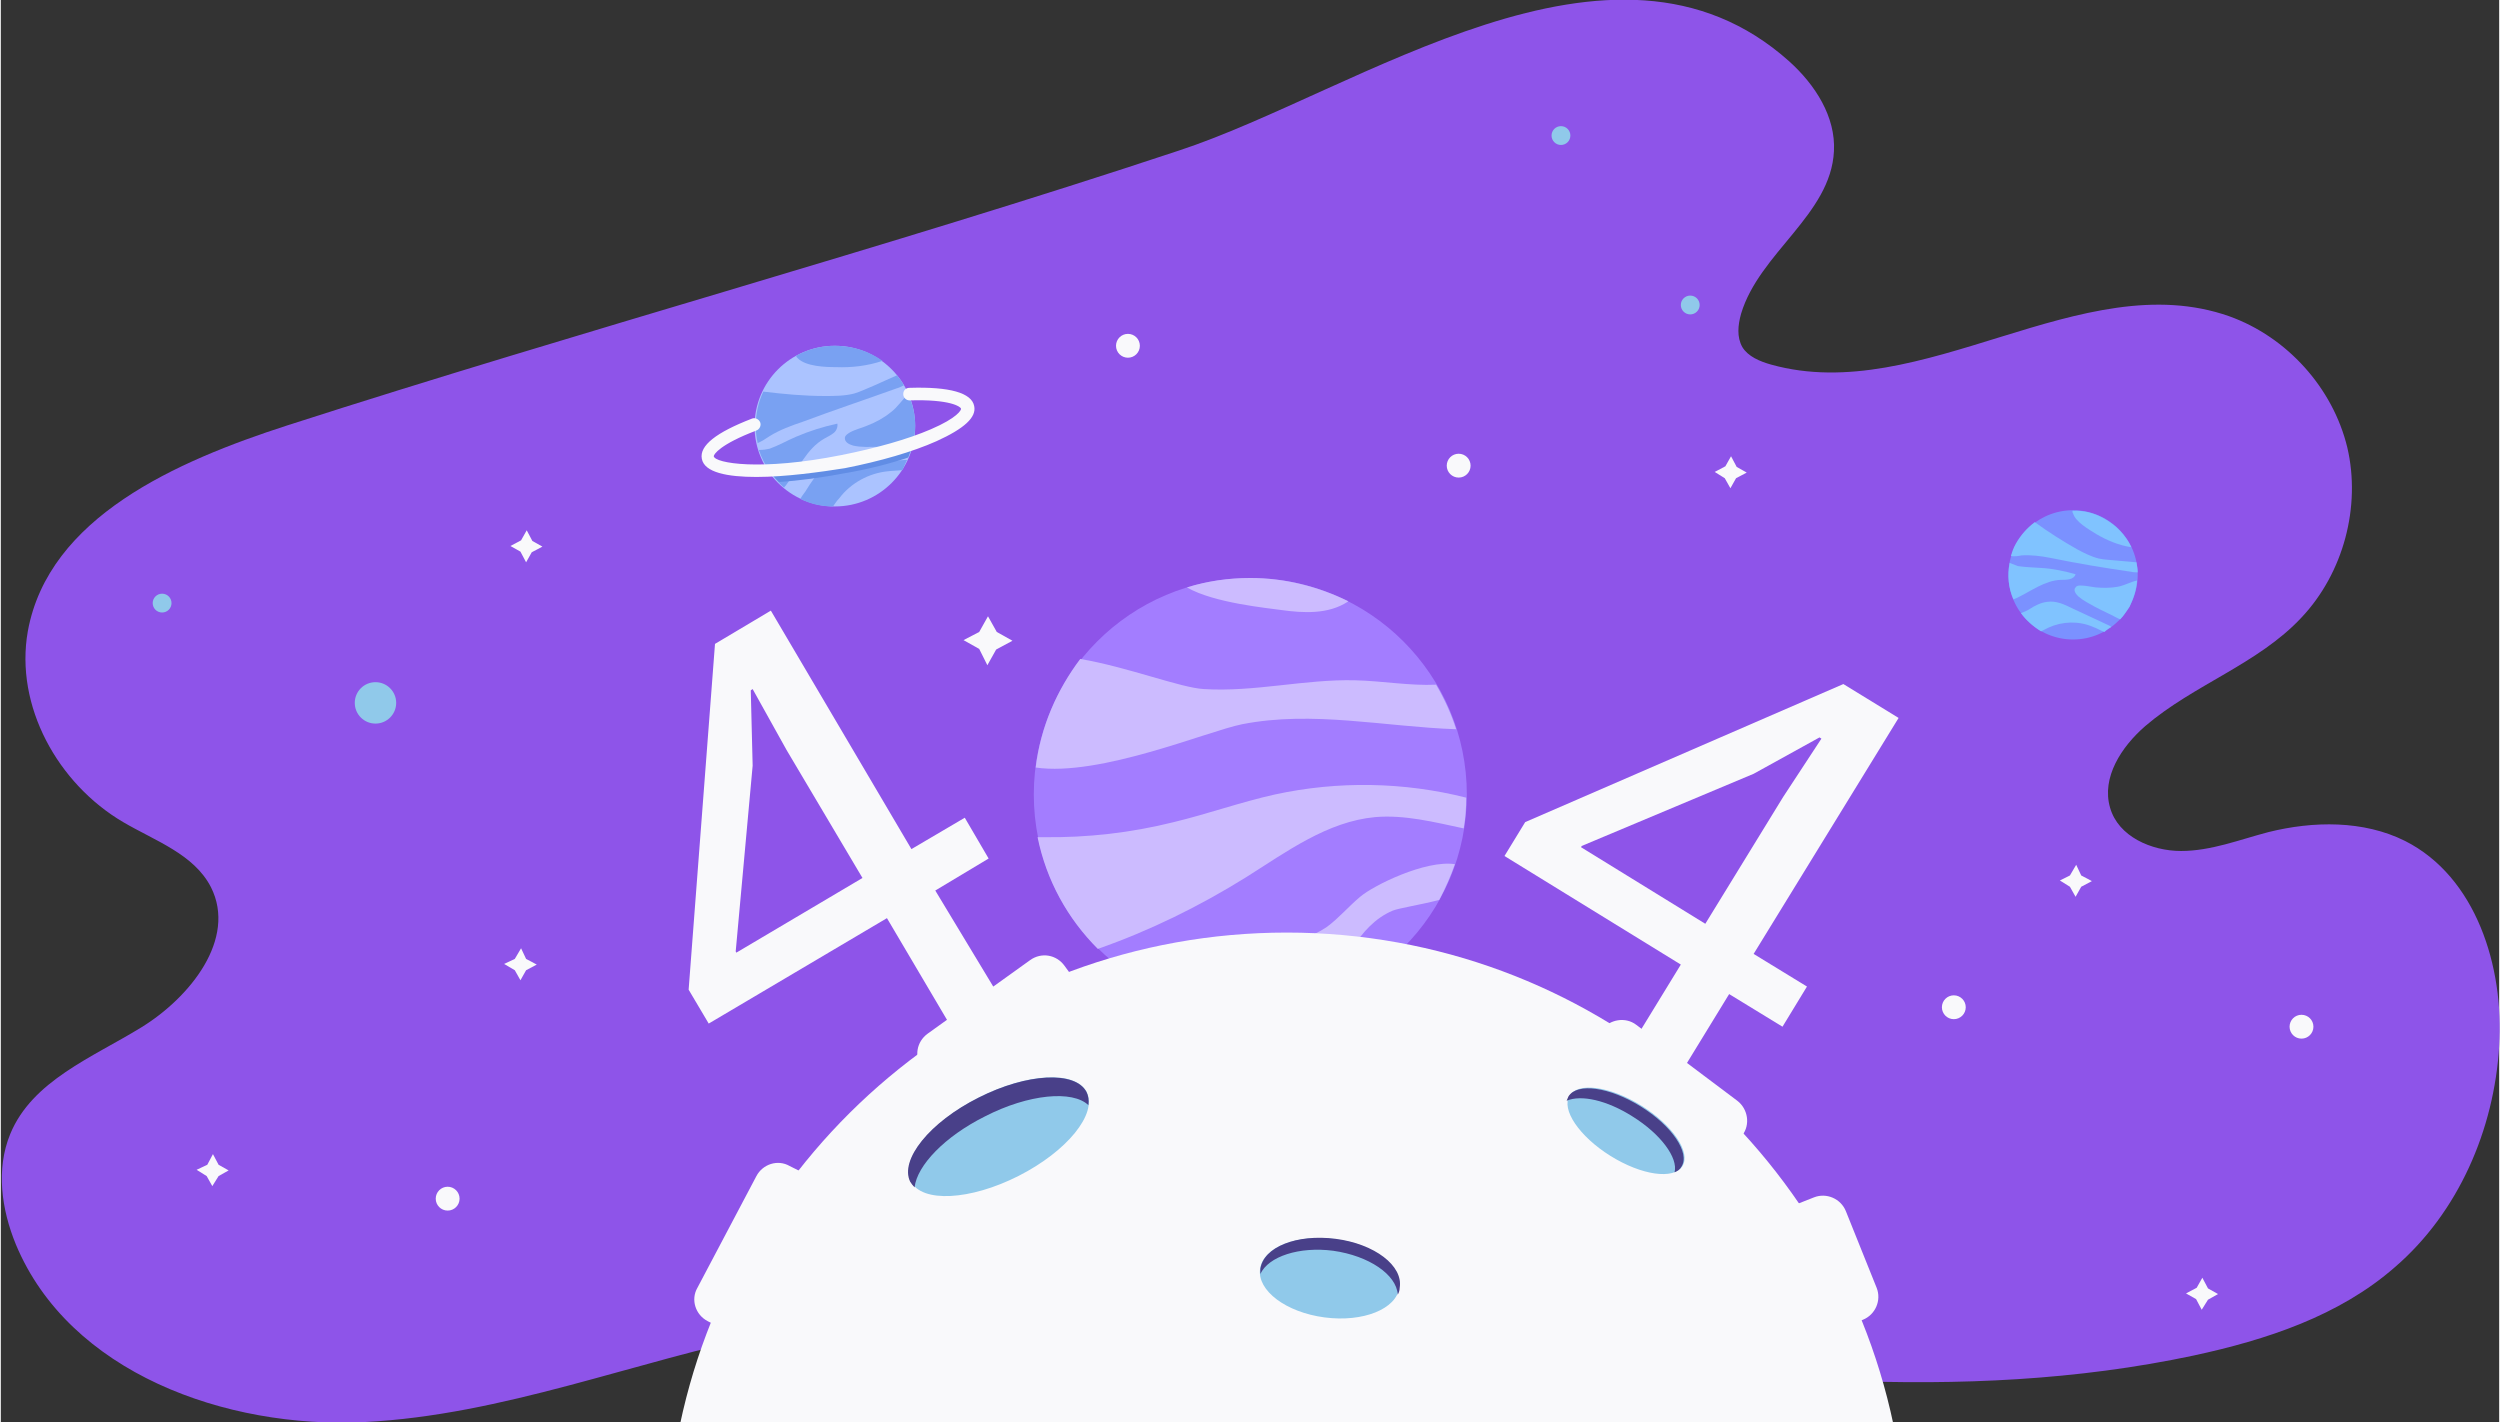 <svg version="1.1" xmlns="http://www.w3.org/2000/svg" xmlns:xlink="http://www.w3.org/1999/xlink" x="0px" y="0px" width="770" height="438" viewBox="0 0 398.1 226.6" style="enable-background:new 0 0 398.1 226.6;" xml:space="preserve">

                                        <rect x="0" y="0" width="398.1" height="226.6" fill="#333333" stroke="none"/>

                                        <g id="OBJECTS">
                                            <g>
                                                <path class="st0" d="M45.6,67.8C28,73.5,7.6,82.4,4.3,100.6c-2.1,11.9,4.8,24.3,15.2,30.4c5.1,3,11.3,5.1,14,10.4
                                                c4.1,8.2-3.3,17.5-11.1,22.3c-7.8,4.8-17.4,8.5-20.9,17c-2.3,5.6-1.4,12,0.9,17.6c8.5,20.4,33.4,29.4,55.5,28.3
                                                c22.1-1.1,43.1-9.7,64.7-14.1c74.4-15.2,152.5,19.3,226.8,3.5c11.6-2.5,23.2-6.3,32.1-14.1c10.1-8.7,15.8-21.9,16.6-35.2
                                                c0.8-12.7-3.7-27-15-32.7c-6.6-3.3-14.6-3.2-21.8-1.4c-4.6,1.2-9.1,3-13.9,3c-4.7,0-10-2.3-11.3-6.9c-1.4-4.8,1.8-9.7,5.6-13
                                                c7.7-6.6,18-9.9,24.9-17.3c6.7-7.1,9.5-17.7,7.3-27.1c-2.3-9.5-9.6-17.6-18.8-20.9c-23.5-8.3-49,14.4-73,7.7
                                                c-1.8-0.5-3.7-1.3-4.6-2.8c-0.9-1.6-0.7-3.5-0.2-5.3c2.9-9.7,14.3-15.8,14.8-25.9c0.3-5.5-3-10.6-7.1-14.3
                                                c-28.1-25.2-68.7,4.8-97.3,14.2C140.7,39.6,92.8,52.6,45.6,67.8z" fill="#8E54E9"></path>
                                                <g>
                                                    <g>
                                                        <g>
                                                            <path class="st1" d="M148.9,141.9C148.9,141.9,148.9,141.8,148.9,141.9l8.5-5.1c0,0,0,0,0,0l-3.8-6.5c0,0,0,0,0,0l-8.5,5
                                                            c0,0,0,0,0,0l-22.4-38c0,0,0,0,0,0l-8.9,5.3c0,0,0,0,0,0l-4.2,55.1c0,0,0,0,0,0l3.2,5.4c0,0,0,0,0,0l28.4-16.8c0,0,0,0,0,0
                                                            l9.8,16.6c0,0,0,0,0,0l7.8-4.6c0,0,0,0,0,0L148.9,141.9z M117.2,151.8C117.2,151.8,117.2,151.8,117.2,151.8l-0.1-0.2
                                                            c0,0,0,0,0,0l2.7-29.6c0,0,0,0,0,0l-0.3-12c0,0,0,0,0,0l0.3-0.2c0,0,0,0,0,0l5.4,9.7c0,0,0,0,0,0l12.1,20.4c0,0,0,0,0,0
                                                            L117.2,151.8z" fill="#F9F9FB"></path>
                                                        </g>
                                                    </g>
                                                    <g>
                                                        <g>
                                                            <path class="st1" d="M302.4,114.4C302.4,114.4,302.4,114.4,302.4,114.4l-8.8-5.4c0,0,0,0,0,0l-50.7,22c0,0,0,0,0,0l-3.3,5.4
                                                            c0,0,0,0,0,0l28.1,17.3c0,0,0,0,0,0l-10.1,16.5c0,0,0,0,0,0l7.7,4.7c0,0,0,0,0,0l10.1-16.5c0,0,0,0,0,0l8.5,5.2c0,0,0,0,0,0
                                                            l3.9-6.4c0,0,0,0,0,0l-8.5-5.2c0,0,0,0,0,0L302.4,114.4z M271.6,147.2C271.6,147.2,271.6,147.2,271.6,147.2l-19.8-12.2
                                                            c0,0,0,0,0,0l0.1-0.2c0,0,0,0,0,0l27.4-11.5c0,0,0,0,0,0l10.5-5.8c0,0,0,0,0,0l0.3,0.2c0,0,0,0,0,0L284,127c0,0,0,0,0,0
                                                            L271.6,147.2z" fill="#F9F9FB"></path>
                                                        </g>
                                                    </g>
                                                </g>
                                                <g>
                                                    <circle class="st2" cx="199.1" cy="126.6" r="34.5" fill="#A37DFF"></circle>
                                                    <path class="st3" d="M164.9,122.3c10.2,1.5,27.4-5.8,32.9-6.9c11.2-2.2,22.7,0.4,34.1,0.8c-0.8-2.5-1.9-4.9-3.2-7.1
                                                    c-4.2,0.2-8.6-0.6-12.9-0.7c-8-0.2-16,1.9-24.1,1.4c-3.7-0.2-12.1-3.5-19.7-4.8C168.3,109.9,165.7,115.8,164.9,122.3z" fill="#CCBBFF"></path>
                                                    <path class="st3" d="M199.1,92.1c-3.5,0-6.9,0.5-10.1,1.5c4.3,2.5,13,3.3,15,3.6c3.6,0.5,7.5,0.7,10.6-1.3c0,0,0.1-0.1,0.1-0.1
                                                    C210,93.5,204.7,92.1,199.1,92.1z" fill="#CCBBFF"></path>
                                                    <path class="st3" d="M233.5,127.1c-9.9-2.5-20.4-2.7-30.5-0.5c-5.4,1.2-10.7,3.1-16.1,4.4c-6.8,1.7-13.8,2.5-20.8,2.4
                                                    c-0.3,0-0.6,0-0.9,0c1.4,6.9,4.8,13,9.6,17.8c8.3-2.9,16.2-6.8,23.6-11.4c6.5-4.1,13-8.9,20.6-9.6c4.7-0.4,9.4,0.8,14.1,1.8
                                                    C233.4,130.3,233.5,128.7,233.5,127.1z" fill="#CCBBFF"></path>
                                                    <path class="st3" d="M231.7,137.7c-4.7-0.7-13,3.4-15.1,5.2c-1.8,1.5-3.4,3.4-5.3,4.8c-2.5,1.7-5.5,2.5-8.5,3.2
                                                    c-5.9,1.5-11.8,3.2-17.7,5.1c-0.7,0.2-1.5,0.6-1.9,1.2c4.7,2.5,10.1,3.9,15.8,3.9c4,0,7.8-0.7,11.4-1.9
                                                    c3.6-5.1,5.7-11.7,11.4-14.1c1-0.4,4.3-0.9,7.4-1.7C230.2,141.5,231,139.7,231.7,137.7z" fill="#CCBBFF"></path>
                                                </g>
                                                <path class="st4" d="M302,229.1c-8.6-45.8-48.8-80.5-97.1-80.5c-48.3,0-88.5,34.7-97.1,80.5H302z" fill="#F9F9FB"></path>

                                                <ellipse transform="matrix(0.991 0.131 -0.131 0.991 28.441 -25.947)" class="st5" cx="211.9" cy="203.7" rx="11.2" ry="6.3" fill="#90C9EA"></ellipse>
                                                <g>
                                                    <circle class="st6" cx="132.9" cy="67.9" r="12.8" fill="#ABC3FF"></circle>
                                                    <path class="st7" d="M132.9,55.1c-2.3,0-4.4,0.6-6.2,1.6c0.1,0.2,0.2,0.3,0.3,0.4c1.3,1.3,4.4,1.4,6.1,1.4c2.5,0.1,5-0.2,7.4-1
                                                    C138.4,56,135.8,55.1,132.9,55.1z" fill="#79A1F2"></path>
                                                    <path class="st7" d="M142.7,61.9c0.4-0.1,0.8-0.3,1.2-0.5c-0.3-0.6-0.7-1.1-1.1-1.6c-1.3,0.6-2.5,1.1-3.8,1.7c-1,0.4-2,0.9-3,1.2
                                                    c-1.5,0.4-3.2,0.4-4.7,0.4c-3.3,0-6.5-0.3-9.8-0.7c-0.8,1.7-1.2,3.5-1.2,5.5c0,0.9,0.1,1.8,0.3,2.7c0.7-0.3,1.3-0.7,1.9-1.1
                                                    c1.6-1,3.5-1.7,5.3-2.3C132.6,65.4,137.7,63.7,142.7,61.9z" fill="#79A1F2"></path>
                                                    <path class="st7" d="M144.6,62.8c-1,0.9-1.7,2.1-2.8,2.9c-1.1,0.9-2.4,1.6-3.7,2.1c-0.9,0.4-1.9,0.6-2.8,1.1
                                                    c-0.3,0.2-0.7,0.4-0.8,0.8c-0.1,0.7,0.6,1.1,1.3,1.3c1.3,0.3,2.6,0.2,4,0.2c1.6-0.1,3.1-0.1,4.7-0.2c0.3,0,0.6,0,0.8-0.1
                                                    c0.2-1,0.4-2,0.4-3.1C145.7,66.1,145.3,64.4,144.6,62.8z" fill="#79A1F2"></path>
                                                    <path class="st7" d="M133.3,67.5c-2.3,0.5-4.5,1.2-6.6,2.1c-1.4,0.6-2.8,1.4-4.2,1.9c-0.4,0.1-1,0.2-1.7,0.2c0.8,2.4,2.2,4.4,4,6
                                                    c0.1-0.2,0.3-0.3,0.4-0.5c1.9-2.5,3.2-5.7,6-7.3c0.5-0.3,1-0.5,1.5-0.9C133.1,68.7,133.4,68.1,133.3,67.5z" fill="#79A1F2"></path>
                                                    <path class="st7" d="M144.4,73.3c-0.1,0-0.3,0-0.4,0c-2.7,0.2-5.4,0.3-8.2,0.5c-1.7,0.1-3.5,0.2-4.9,1.2c-1.1,0.7-1.8,1.9-2.5,3
                                                    c-0.2,0.4-0.7,0.9-1,1.5c1.6,0.8,3.3,1.2,5.2,1.2c0.3-0.4,0.6-0.9,1-1.3c1.8-2.4,4.7-4,7.7-4.3c0.8-0.1,1.6-0.1,2.4-0.2
                                                    C143.9,74.3,144.2,73.8,144.4,73.3z" fill="#79A1F2"></path>
                                                    <path class="st8" d="M144.6,72.9c0.3-0.8,0.6-1.6,0.8-2.4c-3.3,1.2-7.2,2.2-11.3,3c-4.2,0.8-8.2,1.3-11.7,1.4
                                                    c0.5,0.7,1,1.3,1.6,1.9c3.2-0.2,6.8-0.7,10.5-1.4C138.1,74.8,141.6,73.9,144.6,72.9z" fill="#618DE5"></path>
                                                    <g>
                                                        <path class="st1" d="M120.4,76c-4.6,0-8.3-0.7-8.7-2.9c-0.4-2.1,2.3-4.2,8-6.4c0.5-0.2,1.1,0.1,1.3,0.6c0.2,0.5-0.1,1.1-0.6,1.3
                                                        c-5.8,2.2-6.8,3.8-6.8,4.1c0.2,1.1,7.4,2.4,20.4-0.2c5.5-1.1,10.5-2.5,14.2-4.1c4.2-1.8,4.9-3.1,4.8-3.3
                                                        c-0.1-0.3-1.7-1.5-8.2-1.3c-0.5,0-1-0.4-1-1c0-0.6,0.4-1,1-1c6.4-0.2,9.9,0.8,10.3,2.9c0.4,1.8-1.6,3.6-6,5.6
                                                        c-3.8,1.7-9,3.2-14.6,4.3C130.7,75.2,125.1,76,120.4,76z" fill="#F9F9FB"></path>
                                                    </g>
                                                </g>
                                                <g>
                                                    <circle class="st9" cx="330.2" cy="91.6" r="10.3" fill="#7B91FF"></circle>
                                                    <path class="st10" d="M335.1,82.6c-1.6-0.9-3.3-1.3-5-1.2c0,0.1,0,0.3,0.1,0.4c0.4,1.4,2.6,2.6,3.7,3.3c1.7,1,3.6,1.8,5.6,2.1
                                                    C338.6,85.3,337.1,83.7,335.1,82.6z" fill="#80C3FF"></path>
                                                    <path class="st10" d="M339.4,91.1c0.4,0.1,0.7,0.1,1.1,0.1c0-0.5-0.1-1-0.2-1.6c-1.1-0.1-2.2-0.2-3.4-0.3
                                                    c-0.9-0.1-1.7-0.1-2.6-0.3c-1.2-0.3-2.4-0.9-3.5-1.5c-2.3-1.3-4.5-2.7-6.7-4.3c-1.2,0.9-2.2,2-3,3.4c-0.4,0.7-0.6,1.3-0.8,2
                                                    c0.6,0.1,1.2,0,1.7-0.1c1.5-0.1,3.1,0.1,4.6,0.4C331,89.8,335.2,90.5,339.4,91.1z" fill="#80C3FF"></path>
                                                    <path class="st10" d="M340.4,92.5c-1,0.2-2,0.8-3.1,1c-1.1,0.2-2.3,0.2-3.5,0.1c-0.8-0.1-1.6-0.3-2.4-0.3c-0.3,0-0.6,0-0.8,0.3
                                                    c-0.4,0.4,0,1,0.4,1.4c0.8,0.7,1.8,1.2,2.7,1.7c1.1,0.6,2.3,1.1,3.4,1.7c0.2,0.1,0.4,0.2,0.6,0.3c0.6-0.6,1-1.3,1.5-2
                                                    C339.9,95.2,340.3,93.9,340.4,92.5z" fill="#80C3FF"></path>
                                                    <path class="st10" d="M330.6,91.5c-1.8-0.5-3.6-0.9-5.5-1c-1.2-0.1-2.5-0.1-3.7-0.3c-0.3-0.1-0.8-0.3-1.3-0.5
                                                    c-0.4,2-0.2,4,0.6,5.8c0.2-0.1,0.3-0.1,0.5-0.2c2.3-1.1,4.5-2.8,7-2.9c0.5,0,0.9,0,1.4-0.1S330.5,91.9,330.6,91.5z" fill="#80C3FF"></path>
                                                    <path class="st10" d="M336.3,99.9c-0.1-0.1-0.2-0.1-0.3-0.2c-2-0.9-4-1.9-6-2.8c-1.2-0.6-2.5-1.2-3.9-1c-1,0.1-2,0.6-2.9,1.2
                                                    c-0.3,0.2-0.8,0.4-1.3,0.6c0.8,1.1,1.9,2.1,3.2,2.9c0.4-0.2,0.8-0.4,1.2-0.6c2.2-1,4.8-1.1,7.1-0.1c0.6,0.2,1.2,0.6,1.8,0.8
                                                    C335.5,100.4,335.9,100.1,336.3,99.9z" fill="#80C3FF"></path>
                                                </g>
                                                <path class="st4" d="M129.3,187.6l-13.1,24.8l-3.6-1.9c-1.9-1-2.7-3.4-1.6-5.3l9.4-17.8c1-1.9,3.4-2.7,5.3-1.6L129.3,187.6z" fill="#F9F9FB"></path>
                                                <path class="st4" d="M292.9,211.8l-7.8-19.5l3.8-1.5c2-0.8,4.3,0.2,5.1,2.2l4.9,12.2c0.8,2-0.2,4.3-2.2,5.1L292.9,211.8z" fill="#F9F9FB"></path>
                                                <path class="st4" d="M171.9,157.2l-22.7,16.3l-2.4-3.3c-1.3-1.8-0.9-4.2,0.9-5.5L164,153c1.8-1.3,4.2-0.9,5.5,0.9L171.9,157.2z" fill="#F9F9FB"></path>
                                                <path class="st4" d="M274.9,184.2l-22.3-16.9l2.5-3.2c1.3-1.7,3.8-2.1,5.5-0.8l16.1,12.1c1.7,1.3,2.1,3.8,0.8,5.5L274.9,184.2z" fill="#F9F9FB"></path>
                                                <g>

                                                    <ellipse transform="matrix(0.892 -0.453 0.453 0.892 -64.764 91.567)" class="st5" cx="158.9" cy="181.1" rx="15.7" ry="7" fill="#90C9EA"></ellipse>
                                                    <path class="st11" d="M156.8,177.9c7-3.6,14-4.2,16.5-1.8c0.1-0.8,0-1.5-0.3-2.1c-1.8-3.4-9.5-3-17.2,0.9
                                                    c-7.8,3.9-12.6,9.9-10.9,13.4c0.2,0.3,0.4,0.6,0.7,0.9C146,185.7,150.4,181.1,156.8,177.9z" fill="#494089"></path>
                                                </g>
                                                <g>

                                                    <ellipse transform="matrix(0.848 0.53 -0.53 0.848 134.925 -109.833)" class="st5" cx="258.9" cy="180.2" rx="10.6" ry="4.7" fill="#90C9EA"></ellipse>
                                                    <path class="st11" d="M260,177.9c4.5,2.8,7.3,6.6,6.7,8.9c0.5-0.2,0.9-0.5,1.1-0.9c1.4-2.2-1.5-6.5-6.5-9.6
                                                    c-5-3.1-10.1-3.8-11.5-1.6c-0.1,0.2-0.2,0.5-0.3,0.7C251.8,174.4,255.9,175.3,260,177.9z" fill="#494089"></path>
                                                </g>
                                                <path class="st11" d="M212.7,197.4c-6.2-0.8-11.5,1.3-12,4.8c0,0.3,0,0.5,0,0.8c1.3-2.8,6.2-4.4,11.6-3.7c5.7,0.8,10.1,3.8,10.3,7
                                                c0.2-0.4,0.3-0.7,0.3-1.1C223.5,201.7,218.9,198.2,212.7,197.4z" fill="#494089"></path>
                                                <circle class="st5" cx="59.7" cy="112" r="3.3" fill="#90C9EA"></circle>
                                                <circle class="st5" cx="248.6" cy="21.6" r="1.5" fill="#90C9EA"></circle>
                                                <circle class="st5" cx="269.2" cy="48.6" r="1.5" fill="#90C9EA"></circle>
                                                <circle class="st5" cx="25.7" cy="96.1" r="1.5" fill="#90C9EA"></circle>
                                                <circle class="st4" cx="232.3" cy="74.2" r="1.9" fill="#F9F9FB"></circle>
                                                <circle class="st4" cx="311.2" cy="160.5" r="1.9" fill="#F9F9FB"></circle>
                                                <circle class="st4" cx="366.6" cy="163.6" r="1.9" fill="#F9F9FB"></circle>
                                                <circle class="st4" cx="71.2" cy="191" r="1.9" fill="#F9F9FB"></circle>
                                                <circle class="st4" cx="179.6" cy="55.1" r="1.9" fill="#F9F9FB"></circle>
                                                <polygon class="st4" points="158.7,100.7 161.2,102.1 158.6,103.5 157.2,106 155.9,103.4 153.4,102 155.9,100.7 157.3,98.2         " fill="#F9F9FB"></polygon>
                                                <polygon class="st4" points="276.6,74.4 278.2,75.3 276.5,76.2 275.6,77.8 274.7,76.2 273.1,75.2 274.8,74.3 275.7,72.7        " fill="#F9F9FB"></polygon>
                                                <polygon class="st4" points="83.7,152.8 85.4,153.7 83.7,154.6 82.8,156.2 81.9,154.6 80.2,153.6 81.9,152.8 82.9,151.1        " fill="#F9F9FB"></polygon>
                                                <polygon class="st4" points="84.7,86.2 86.3,87.1 84.6,88 83.7,89.6 82.8,87.9 81.2,87 82.9,86.1 83.8,84.5        " fill="#F9F9FB"></polygon>
                                                <polygon class="st4" points="34.7,185.6 36.3,186.5 34.7,187.4 33.7,189 32.8,187.4 31.2,186.4 32.9,185.6 33.8,183.9      " fill="#F9F9FB"></polygon>
                                                <polygon class="st4" points="331.5,139.5 333.2,140.4 331.5,141.3 330.6,142.9 329.7,141.3 328.1,140.3 329.7,139.5 330.7,137.8
                                                        " fill="#F9F9FB"></polygon>
                                                <polygon class="st4" points="351.7,205.3 353.3,206.2 351.7,207.1 350.7,208.7 349.8,207 348.2,206.1 349.9,205.2 350.8,203.6
                                                " fill="#F9F9FB"></polygon>
                                            </g>
                                        </g>
                                    </svg>